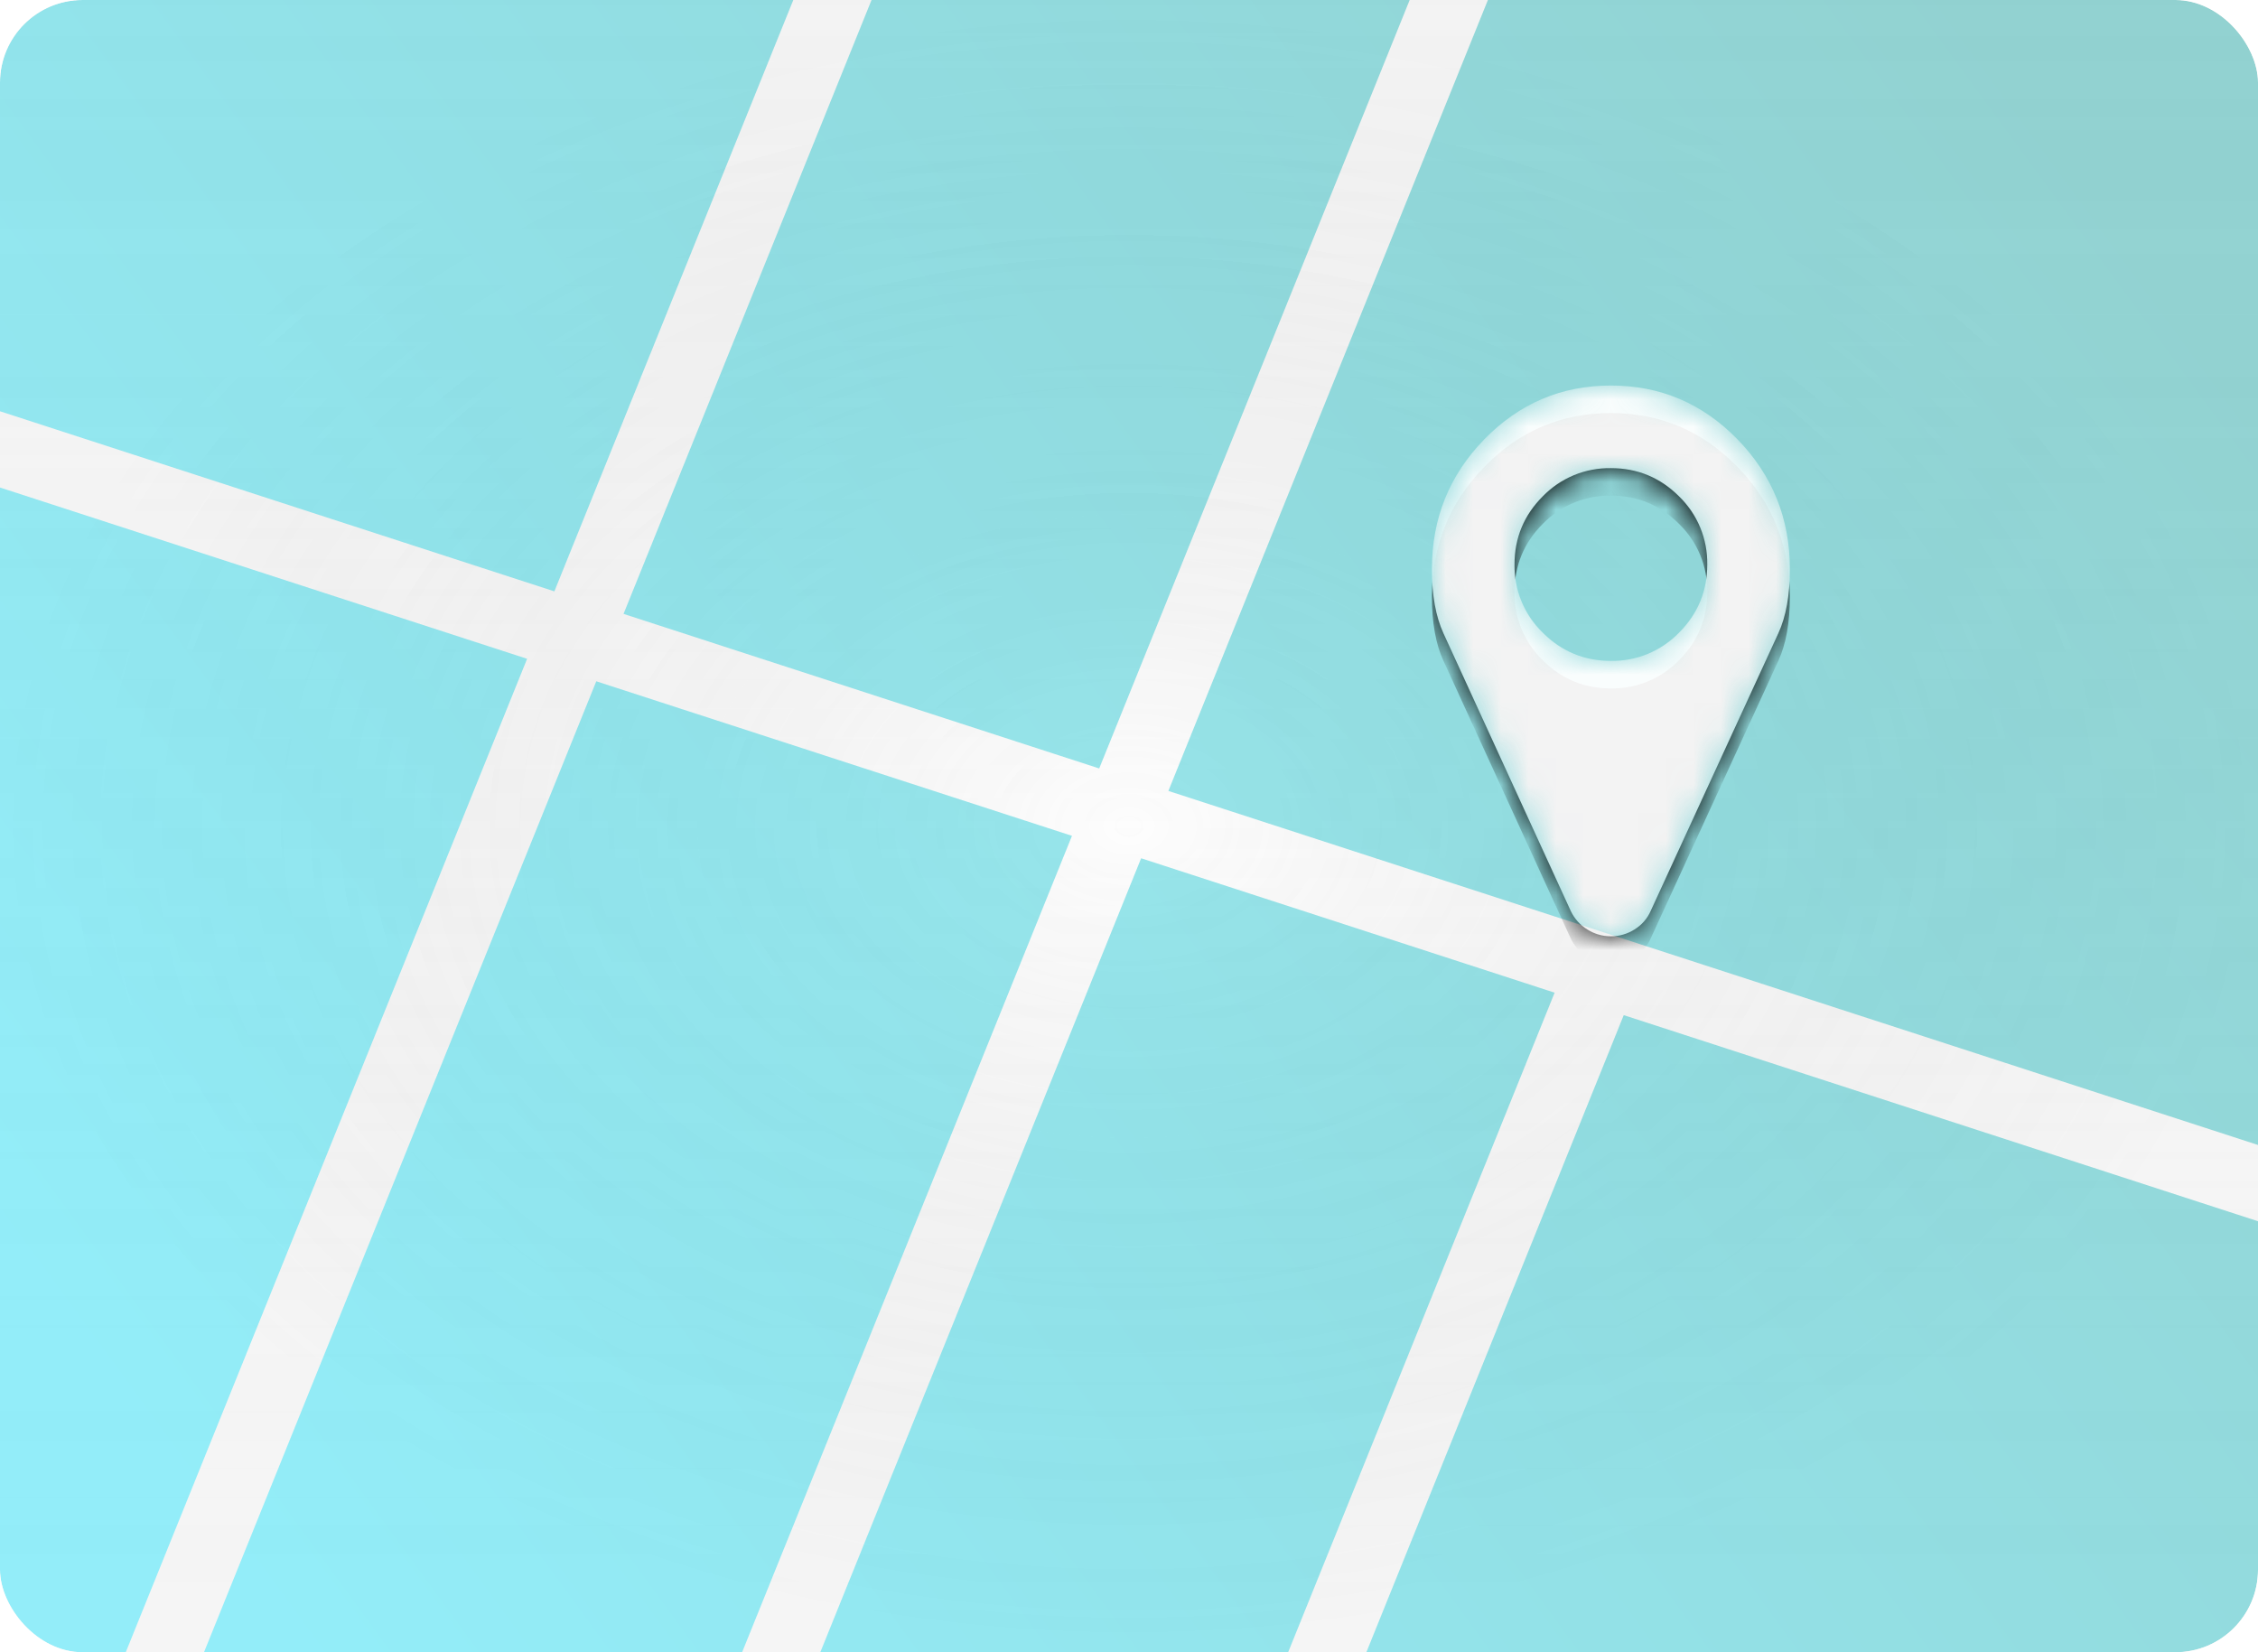<svg width="82" height="60" viewBox="0 0 82 60" fill="none" xmlns="http://www.w3.org/2000/svg">
<g filter="url(#filter0_b_3_2516)">
<g clip-path="url(#clip0_3_2516)">
<rect width="82" height="60" rx="3" fill="url(#paint0_linear_3_2516)"/>
<rect width="82" height="60" rx="3" fill="url(#paint1_radial_3_2516)" fill-opacity="0.2"/>
<rect width="82" height="60" rx="3" fill="white" fill-opacity="0.2"/>
<g opacity="0.4">
<path fill-rule="evenodd" clip-rule="evenodd" d="M58.967 36.864L49.62 60H82V44.348L58.967 36.864ZM21.654 24.74L7.408 60H26.95L38.929 30.353L21.654 24.74ZM0 17.705V60H4.567L19.142 23.924L0 17.704V17.705ZM41.44 31.169L29.79 59.999H46.78L56.457 36.048L41.442 31.168L41.44 31.169ZM54.034 -0.001L42.43 28.722L82 41.579V5.49364e-07H54.034V-0.001ZM31.65 5.49364e-07L22.644 22.293L39.918 27.906L51.193 5.49364e-07H31.65ZM0 5.49364e-07V14.935L20.132 21.475L28.809 5.49364e-07H0Z" fill="url(#paint2_linear_3_2516)"/>
</g>
<mask id="mask0_3_2516" style="mask-type:alpha" maskUnits="userSpaceOnUse" x="52" y="14" width="13" height="21">
<path d="M55 20.5C55 19.534 55.342 18.709 56.025 18.025C56.346 17.694 56.731 17.433 57.156 17.256C57.582 17.08 58.039 16.993 58.5 17C59.466 17 60.291 17.342 60.975 18.025C61.306 18.346 61.568 18.731 61.744 19.156C61.92 19.582 62.007 20.039 62 20.5C62 21.466 61.658 22.291 60.975 22.975C60.654 23.306 60.269 23.567 59.844 23.744C59.418 23.92 58.961 24.007 58.5 24C57.534 24 56.709 23.658 56.025 22.975C55.694 22.654 55.432 22.269 55.256 21.844C55.08 21.418 54.993 20.961 55 20.5ZM52 20.667C52 21.613 52.14 22.39 52.419 22.997L57.04 33.076C57.17 33.356 57.38 33.592 57.643 33.753C57.899 33.916 58.197 34.002 58.5 34.002C58.803 34.002 59.101 33.916 59.357 33.753C59.619 33.593 59.825 33.357 59.947 33.076L64.581 22.997C64.861 22.39 65 21.613 65 20.667C65 18.827 64.365 17.255 63.096 15.953C61.826 14.651 60.294 14 58.5 14C56.706 14 55.174 14.651 53.904 15.953C52.634 17.255 52 18.826 52 20.667Z" fill="white"/>
</mask>
<g mask="url(#mask0_3_2516)">
<g filter="url(#filter1_i_3_2516)">
<path d="M55 20.5C55 19.534 55.342 18.709 56.025 18.025C56.346 17.694 56.731 17.433 57.156 17.256C57.582 17.08 58.039 16.993 58.5 17C59.466 17 60.291 17.342 60.975 18.025C61.306 18.346 61.568 18.731 61.744 19.156C61.92 19.582 62.007 20.039 62 20.5C62 21.466 61.658 22.291 60.975 22.975C60.654 23.306 60.269 23.567 59.844 23.744C59.418 23.92 58.961 24.007 58.5 24C57.534 24 56.709 23.658 56.025 22.975C55.694 22.654 55.432 22.269 55.256 21.844C55.08 21.418 54.993 20.961 55 20.5ZM52 20.667C52 21.613 52.14 22.39 52.419 22.997L57.04 33.076C57.17 33.356 57.38 33.592 57.643 33.753C57.899 33.916 58.197 34.002 58.5 34.002C58.803 34.002 59.101 33.916 59.357 33.753C59.619 33.593 59.825 33.357 59.947 33.076L64.581 22.997C64.861 22.39 65 21.613 65 20.667C65 18.827 64.365 17.255 63.096 15.953C61.826 14.651 60.294 14 58.5 14C56.706 14 55.174 14.651 53.904 15.953C52.634 17.255 52 18.826 52 20.667Z" fill="black"/>
</g>
<path d="M55 20.5C55 19.534 55.342 18.709 56.025 18.025C56.346 17.694 56.731 17.433 57.156 17.256C57.582 17.08 58.039 16.993 58.5 17C59.466 17 60.291 17.342 60.975 18.025C61.306 18.346 61.568 18.731 61.744 19.156C61.92 19.582 62.007 20.039 62 20.5C62 21.466 61.658 22.291 60.975 22.975C60.654 23.306 60.269 23.567 59.844 23.744C59.418 23.92 58.961 24.007 58.5 24C57.534 24 56.709 23.658 56.025 22.975C55.694 22.654 55.432 22.269 55.256 21.844C55.08 21.418 54.993 20.961 55 20.5ZM52 20.667C52 21.613 52.14 22.39 52.419 22.997L57.04 33.076C57.17 33.356 57.38 33.592 57.643 33.753C57.899 33.916 58.197 34.002 58.5 34.002C58.803 34.002 59.101 33.916 59.357 33.753C59.619 33.593 59.825 33.357 59.947 33.076L64.581 22.997C64.861 22.39 65 21.613 65 20.667C65 18.827 64.365 17.255 63.096 15.953C61.826 14.651 60.294 14 58.5 14C56.706 14 55.174 14.651 53.904 15.953C52.634 17.255 52 18.826 52 20.667Z" fill="white" fill-opacity="0.95"/>
</g>
</g>
</g>
<defs>
<filter id="filter0_b_3_2516" x="-4" y="-4" width="90" height="68" filterUnits="userSpaceOnUse" color-interpolation-filters="sRGB">
<feFlood flood-opacity="0" result="BackgroundImageFix"/>
<feGaussianBlur in="BackgroundImageFix" stdDeviation="2"/>
<feComposite in2="SourceAlpha" operator="in" result="effect1_backgroundBlur_3_2516"/>
<feBlend mode="normal" in="SourceGraphic" in2="effect1_backgroundBlur_3_2516" result="shape"/>
</filter>
<filter id="filter1_i_3_2516" x="52" y="14" width="13" height="21.002" filterUnits="userSpaceOnUse" color-interpolation-filters="sRGB">
<feFlood flood-opacity="0" result="BackgroundImageFix"/>
<feBlend mode="normal" in="SourceGraphic" in2="BackgroundImageFix" result="shape"/>
<feColorMatrix in="SourceAlpha" type="matrix" values="0 0 0 0 0 0 0 0 0 0 0 0 0 0 0 0 0 0 127 0" result="hardAlpha"/>
<feOffset dy="1"/>
<feGaussianBlur stdDeviation="2"/>
<feComposite in2="hardAlpha" operator="arithmetic" k2="-1" k3="1"/>
<feColorMatrix type="matrix" values="0 0 0 0 1 0 0 0 0 1 0 0 0 0 1 0 0 0 0.4 0"/>
<feBlend mode="normal" in2="shape" result="effect1_innerShadow_3_2516"/>
</filter>
<linearGradient id="paint0_linear_3_2516" x1="41" y1="0" x2="41" y2="60" gradientUnits="userSpaceOnUse">
<stop stop-color="#F2F2F2" stop-opacity="0.23"/>
<stop offset="1" stop-color="white" stop-opacity="0"/>
</linearGradient>
<radialGradient id="paint1_radial_3_2516" cx="0" cy="0" r="1" gradientUnits="userSpaceOnUse" gradientTransform="translate(41 30) rotate(90) scale(30 41)">
<stop stop-color="#F2F2F2"/>
<stop offset="1" stop-opacity="0.25"/>
</radialGradient>
<linearGradient id="paint2_linear_3_2516" x1="82" y1="13.938" x2="13.283" y2="64.216" gradientUnits="userSpaceOnUse">
<stop stop-color="#00A09D"/>
<stop offset="1" stop-color="#00E2FF"/>
</linearGradient>
<clipPath id="clip0_3_2516">
<rect width="82" height="60" rx="3" fill="white"/>
</clipPath>
</defs>
</svg>
